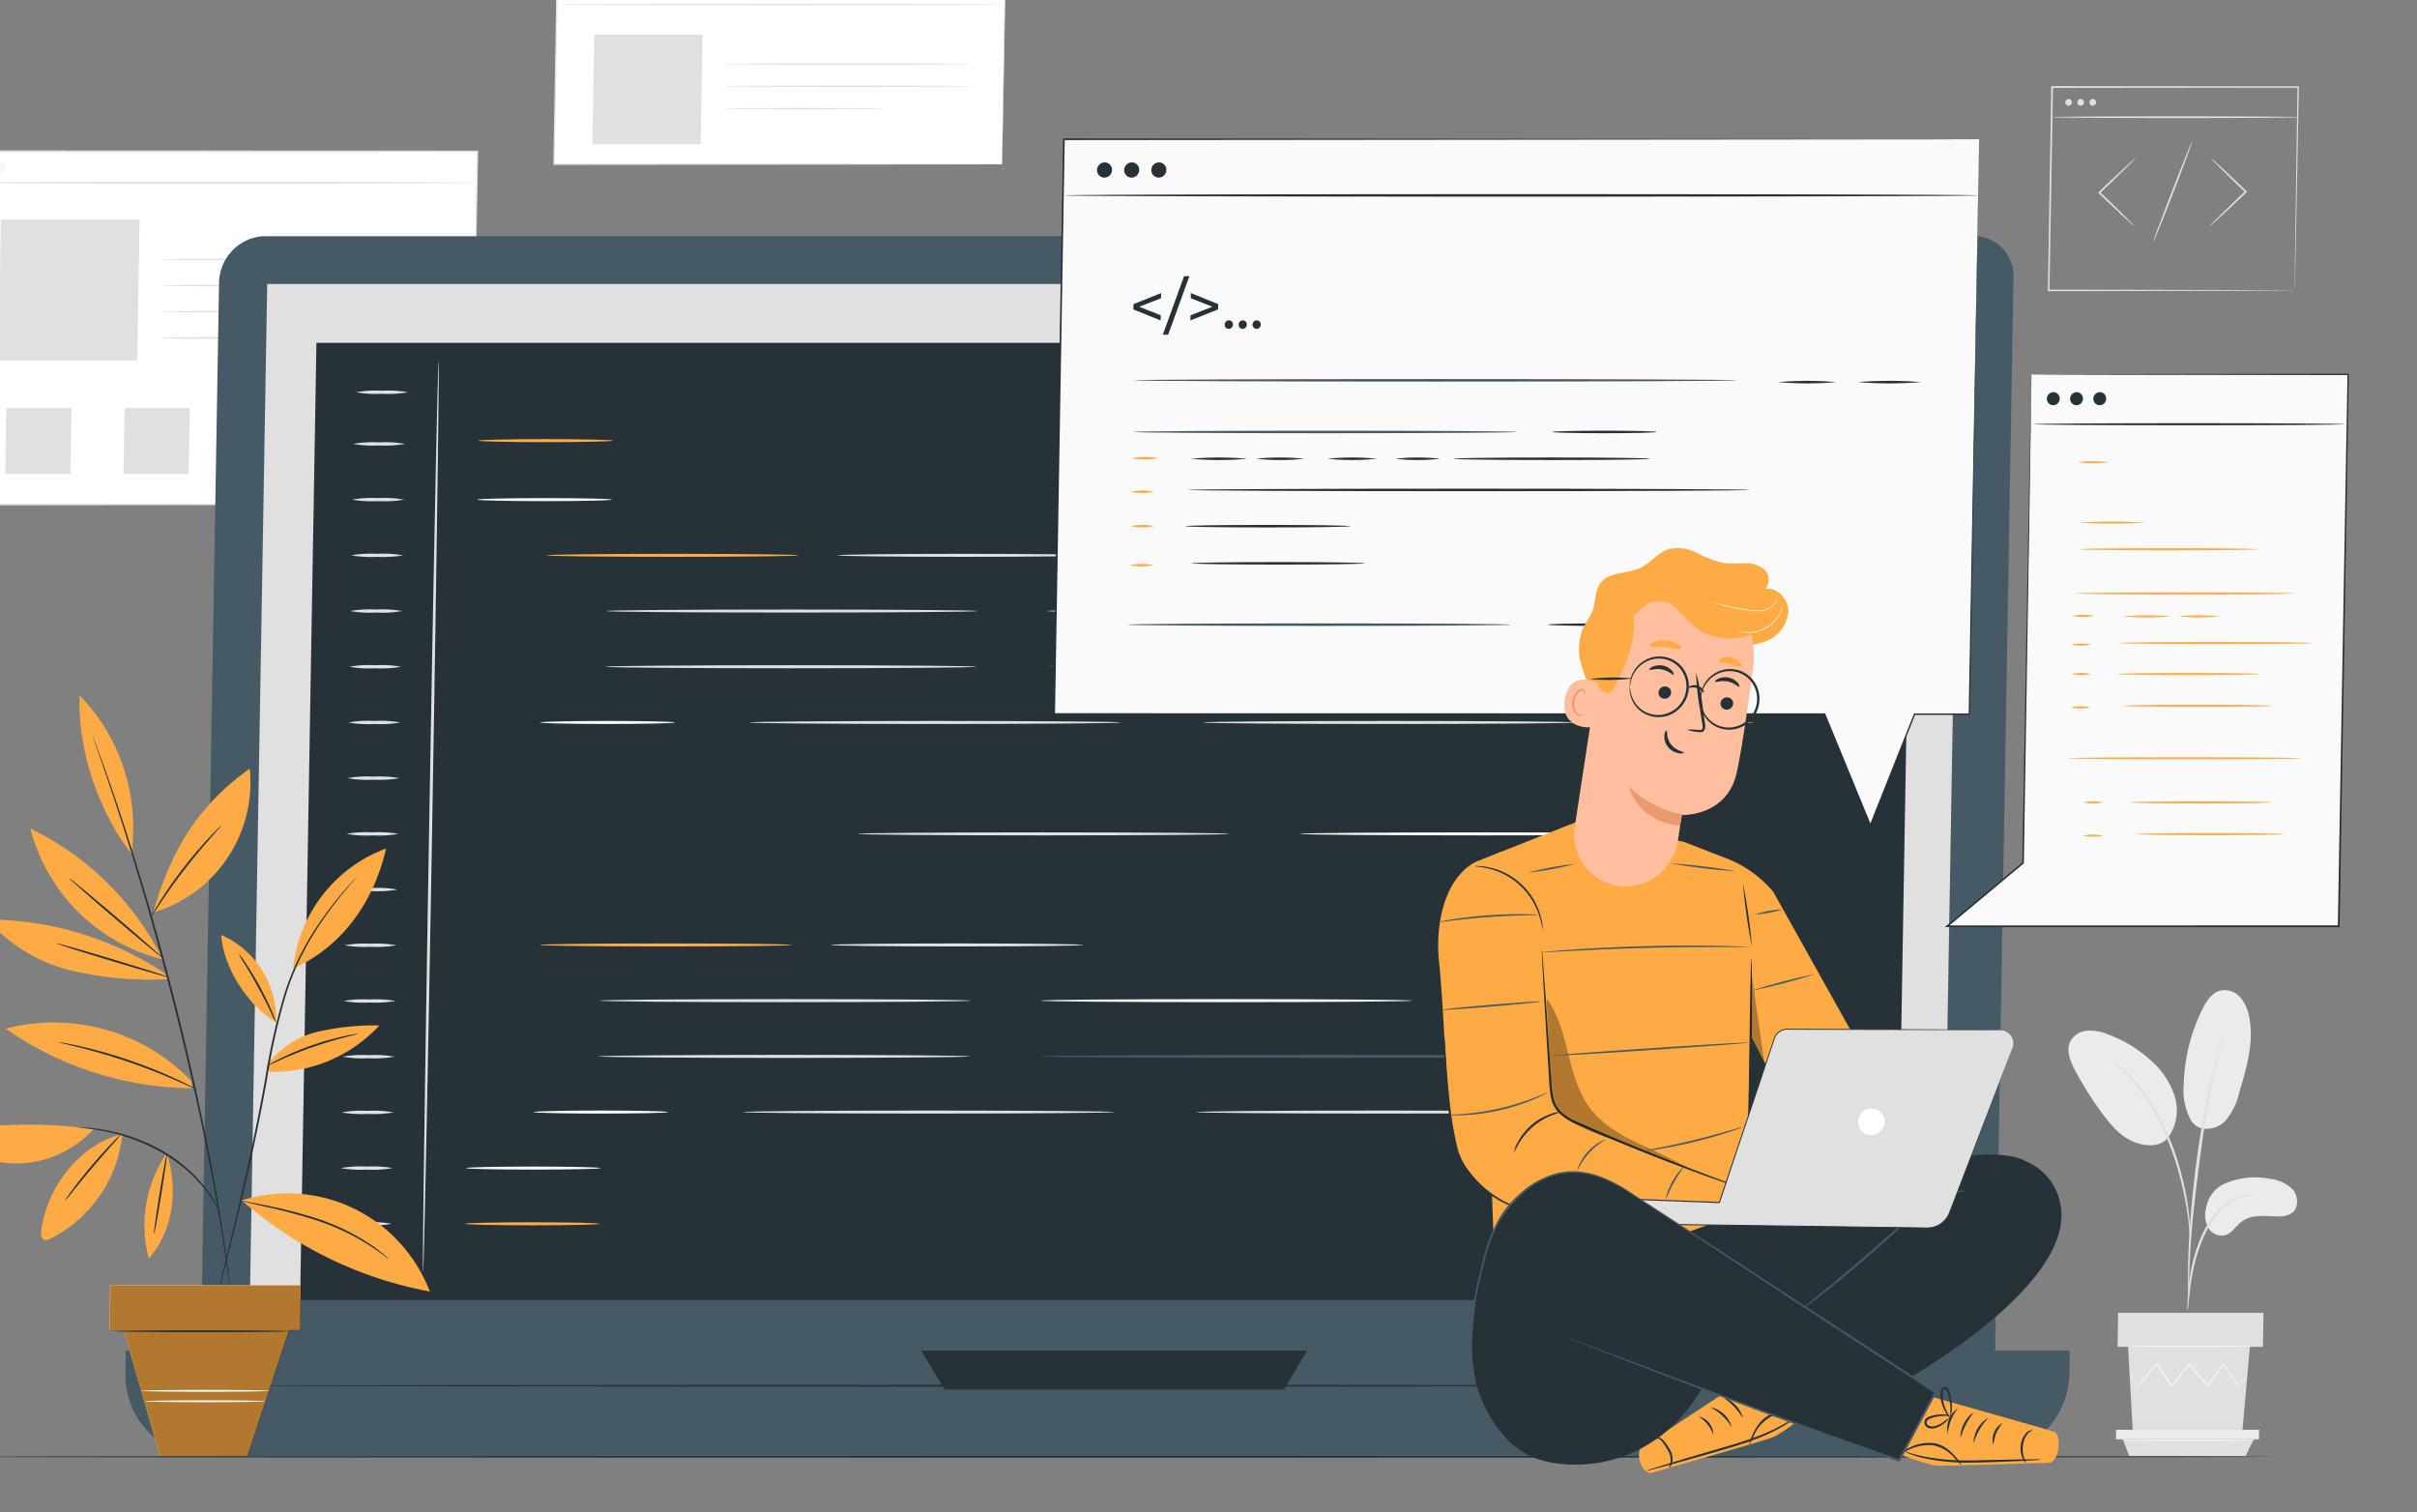 <svg xmlns="http://www.w3.org/2000/svg" width="400.645" height="250.664"><rect width="100%" height="100%" fill="#808080" stroke="none"/><path fill="#fff" d="M-7.074 25.084h86.217l-1 58.551H-8.073z"/><path d="M78.144 83.635s-.003-.366.004-1.065.022-1.738.04-3.087l.169-11.776.662-42.62.122.125-86.211.032h-.007l.157-.157c-.356 20.86-.704 40.695-1.012 58.551l-.14-.143 62.114.07 17.745.04 4.72.016 1.219.01c.274 0 .418.008.418.008s-.133.006-.402.01l-1.203.007-4.692.018-17.714.039-62.208.07h-.142l.003-.143c.304-17.856.634-37.692.986-58.55l.003-.157h.161l86.21.03h.124l-.002.126-.794 42.699-.232 11.753-.066 3.065c-.015.698-.032 1.03-.032 1.03z" fill="#e0e0e0"/><path d="M-7.16 30.31c.002-.087 19.288-.157 43.074-.157s43.075.07 43.073.156-19.284.157-43.078.157-43.07-.07-43.069-.157z" fill="#e0e0e0"/><path d="M-3.717 27.674a.7.685-64.49 11-.676-.697.7.685-64.49 01.676.697zM-1.35 27.674a.7.685-64.49 11-.675-.697.7.685-64.49 01.676.697zM.985 27.674a.7.685-64.49 11-.676-.697.7.685-64.49 01.676.697z" fill="#e0e0e0" opacity=".3"/><path fill="#e0e0e0" d="M.144 36.416h22.999l-.398 23.326H-.254zM67.014 43.012c-.002.086-8.973.157-20.036.157s-20.031-.071-20.03-.157 8.97-.156 20.036-.156 20.031.066 20.03.156zM66.94 47.343c-.002.087-8.973.156-20.036.156s-20.031-.07-20.03-.156 8.97-.157 20.036-.157 20.031.07 20.03.157zM66.866 51.677c-.002.087-8.973.157-20.036.157s-20.031-.07-20.03-.157 8.97-.156 20.036-.156 20.031.07 20.03.156zM50.405 56.013a5.456 5.336-64.49 01-.932.062l-2.538.05c-2.143.027-5.107.045-8.372.045s-6.23-.018-8.372-.045l-2.537-.05a5.444 5.324-64.49 01-.929-.062 5.565 5.443-64.49 01.931-.06l2.539-.05c2.143-.03 5.107-.046 8.373-.046s6.229.017 8.37.045l2.537.05a5.577 5.454-64.49 01.93.061zM1.051 67.606H11.86l-.187 10.962H.864zM20.652 67.606H31.46l-.187 10.962H20.465z"/><g><path fill="#e0e0e0" d="M40.253 67.606H51.06l-.187 10.962H40.066z"/></g><g><path fill="#e0e0e0" d="M59.855 67.606h10.808l-.188 10.962H59.668z"/></g><g><path fill="#fff" d="M92.352-3.367h74.268l-.522 30.597H91.829z"/><path d="M166.097 27.229s-.003-.189 0-.547.01-.897.019-1.588l.083-6.088.337-22.374.08.083-74.263.036h-.004l.12-.12c-.183 10.714-.36 21.058-.528 30.598l-.11-.115 53.245.055 15.447.032 4.134.014 1.07.007c.241 0 .367.007.367.007s-.117 0-.354.007l-1.056.007-4.111.014-15.418.031-53.324.054h-.113l.002-.114c.163-9.54.34-19.883.518-30.597l.002-.12h.122l74.263.036h.083l-.001.084-.428 22.423-.124 6.071c-.012.688-.028 1.213-.036 1.572s-.022.532-.022.532z" fill="#e0e0e0"/><path d="M92.358.759c0-.066 16.602-.12 37.075-.12s37.076.054 37.075.12-16.598.12-37.079.12S92.357.824 92.358.758z" fill="#e0e0e0"/><path d="M95.496-1.087a.549.537-64.49 11-.53-.546.549.537-64.49 01.53.546zM97.343-1.087a.549.537-64.49 11-.53-.546.549.537-64.49 01.53.546z" fill="#ebebeb" opacity=".3"/><circle cx=".549" cy=".549" r=".549" fill="#ebebeb" transform="matrix(.982 0 -.017 .996 98.095 -1.633)" opacity=".3"/><g><path fill="#e0e0e0" d="M98.508 5.732h17.939l-.31 18.194h-17.94z"/></g><g><path d="M161.243 10.607c-.001.066-9.233.119-20.618.119s-20.621-.054-20.62-.119 9.233-.12 20.624-.12 20.615.055 20.614.12zM161.18 14.314c-.001.065-9.233.119-20.619.119s-20.62-.054-20.62-.12 9.233-.119 20.625-.119 20.615.054 20.614.12zM146.427 18.016a1.143 1.118-64.49 01-.27.024l-.774.021-2.848.038-9.385.035-9.385-.035-2.848-.038-.772-.021a1.143 1.118-64.49 01-.269-.024 1.224 1.197-64.49 01.27-.024l.773-.022 2.848-.037 9.387-.035 9.383.035 2.848.037.773.022a1.225 1.198-64.49 01.269.024z" fill="#e0e0e0"/></g></g><g><path d="M366.308 37.466a2.781 2.72-64.49 01.429-.486l1.242-1.244c1.056-1.04 2.53-2.465 4.17-4.024l.036-.035-.003.21a307.53 307.53 0 01-4.058-3.946l-1.206-1.22a2.723 2.663-64.49 01-.415-.474 2.8 2.738-64.49 01.49.393l1.27 1.151c1.064.982 2.52 2.354 4.119 3.885l.109.1-.111.106-.038.036c-1.639 1.56-3.134 2.96-4.225 3.964l-1.303 1.177a2.784 2.723-64.49 01-.506.407zM353.96 26.246a2.778 2.717-64.49 01-.429.485l-1.242 1.244a356.349 356.349 0 01-4.17 4.024l-.036.035.003-.21c1.6 1.531 3.034 2.926 4.057 3.946l1.207 1.22a2.721 2.661-64.49 01.415.475 2.8 2.738-64.49 01-.491-.394l-1.266-1.15a326.863 326.863 0 01-4.118-3.885l-.11-.1.112-.106.038-.036c1.639-1.56 3.134-2.96 4.225-3.964l1.303-1.177a2.8 2.738-64.49 01.502-.407zM356.942 40.108c-.073-.028 1.307-3.785 3.082-8.38s3.274-8.308 3.347-8.28-1.307 3.785-3.083 8.381-3.274 8.307-3.346 8.279z" fill="#e0e0e0"/><path d="M380.375 48.138s-.005-.218-.002-.628.01-1.02.018-1.805l.086-6.836.356-24.439.116.12-40.785.023.144-.144-.59 33.709-.124-.13 29.452.065 8.346.034 2.215.016.573.007c.13 0 .196.007.196.007s-.059 0-.184.007l-.559.008-2.192.016-8.32.034-29.536.065h-.126l.002-.128c.17-10.016.357-21.523.56-33.709l.002-.144h.145l40.784.024h.118l-.002.119-.48 24.515-.146 6.81-.044 1.781c-.011.411-.023.603-.023.603z" fill="#e0e0e0"/><path d="M381.185 19.43c-.001.08-9.21.144-20.565.144s-20.563-.064-20.561-.144 9.208-.144 20.566-.144 20.561.064 20.56.144zM343.448 16.97a.559.547-64.49 11-.539-.559.56.548-64.49 01.54.559zM345.449 16.97a.559.547-64.49 11-.54-.559.56.548-64.49 01.54.559zM347.451 16.97a.559.547-64.49 11-.54-.559.56.548-64.49 01.54.559z" fill="#e0e0e0"/></g><g><path d="M368.446 196.366a12.72 12.44-64.49 017.765-.955 6.554 6.41-64.49 013.8 1.733c.939 1.071 1.087 2.955-.026 3.876a3.731 3.649-64.49 01-2.425.62c-2.048-.024-4.314-.39-5.972.86-.946.714-1.588 1.9-2.71 2.25a2.687 2.628-64.49 01-2.88-1.31 4.6 4.499-64.49 01-.271-3.375 5.175 5.061-64.49 012.72-3.699zM363.228 185.794c1.405 2.091 4.218 1.394 5.539.122a10.66 10.425-64.49 002.43-4.88c1.21-4.024 2.434-8.245 1.655-12.343a6.887 6.736-64.49 00-1.497-3.357 3.6 3.52-64.49 00-3.328-1.13c-1.419.378-2.32 1.781-2.978 3.116a29.547 28.897-64.49 00-3.082 12.627 10.246 10.02-64.49 001.262 5.847" fill="#ebebeb"/><path d="M359.218 188.79a7.63 7.461-64.49 001.285-6.99 13.529 13.23-64.49 00-3.98-6.006 22.371 21.878-64.49 00-7.236-4.374 7.935 7.76-64.49 00-3.278-.567 3.514 3.437-64.49 00-2.787 1.693c-.795 1.488-.088 3.293.684 4.766a56.685 55.436-64.49 004.675 7.415c1.406 1.883 3.023 3.74 5.202 4.589s4.459.75 5.648-.797" fill="#ebebeb"/><path d="M362.59 217.288a4.586 4.485-64.49 00.148-.948l.292-2.59a37.529 36.702-64.49 01.639-3.796 29.407 28.76-64.49 011.437-4.482 16.566 16.201-64.49 012.328-4.056 8.58 8.39-64.49 012.889-2.405 8.121 7.943-64.49 012.416-.76 4.607 4.506-64.49 00.933-.136 4.457 4.36-64.49 00-.947-.015 7.4 7.237-64.49 00-2.517.662 8.566 8.378-64.49 00-3.051 2.426 16.2 15.844-64.49 00-2.41 4.137 27.546 26.94-64.49 00-1.428 4.556 32.21 31.5-64.49 00-.563 3.846 52.733 52.733 0 00-.171 2.605 4.5 4.401-64.49 00.006.956z" fill="#e0e0e0"/><path d="M362.802 215.294a1.871 1.83-64.49 00.033-.44l.021-1.259c.019-1.095.046-2.673.134-4.625.165-3.905.566-8.107 1.307-14.03.701-5.572 1.626-12.052 2.556-16.269.2-.958.4-1.821.588-2.576s.332-1.41.479-1.938c.126-.498.228-.903.315-1.225a.222.217-64.49 10-.074-.021c-.104.316-.226.716-.38 1.206-.17.523-.345 1.172-.544 1.926s-.427 1.613-.645 2.57a143.575 140.413-64.49 00-2.653 15.094c-.743 5.936-1.125 11.342-1.217 15.256a82.295 82.295 0 00-.011 4.634c.023.511.04.927.054 1.258a1.885 1.844-64.49 00.037.44z" fill="#e0e0e0"/><path d="M363.006 204.87a8.441 8.256-64.49 00.014-1.314 37.908 37.908 0 00-.332-3.563 47.061 46.025-64.49 00-1.054-5.19 42.594 41.656-64.49 00-2.035-6.142 32.847 32.123-64.49 00-6.115-9.925 16.2 15.844-64.49 00-1.455-1.394c-.224-.2-.42-.389-.622-.542l-.567-.398a8.542 8.354-64.49 00-1.08-.71 39.429 38.56-64.49 013.522 3.237 34.602 33.84-64.49 015.96 9.89 48.657 47.586-64.49 012.048 6.086 52.947 51.78-64.49 011.128 5.14 51.76 51.76 0 01.456 3.526 8.486 8.3-64.49 00.132 1.3zM352.757 223.26l.786 14.312h18.127l1.274-14.312zM351.103 217.619h24.1l-.095 5.641h-24.102z" fill="#e0e0e0"/><path d="M350.771 237.024l-.026 1.564h23.702l.027-1.564z" fill="#ebebeb"/><path d="M352.94 241.345l-1.063-2.752h21.702l-1.337 2.752z" fill="#e0e0e0"/><path d="M372.528 227.938a.634.62-64.49 01-.087.131l-.277.364-1.08 1.37-.048.06-.044-.062-2.532-3.64h.15l-2.617 3.669-.082.115-.088-.108-2.967-3.655h.175l-.17.212-2.768 3.444-.092.114-.081-.119-2.49-3.668.147.008-3.204 3.636-.057.065-.041-.073-.954-1.68-.244-.445a.735.719-64.49 01-.075-.16.706.69-64.49 01.103.142l.273.43 1.006 1.648-.098-.008 3.16-3.685.08-.092.07.1 2.516 3.65-.174-.005 2.761-3.45.17-.212.088-.11.087.108 2.959 3.663-.17.006 2.642-3.649.077-.107.073.107 2.477 3.68h-.093l1.12-1.336.301-.345a.514.514 0 01.098-.113zM373.197 223.166c0 .062-4.543.114-10.146.114s-10.144-.052-10.143-.114 4.544-.115 10.147-.115 10.143.051 10.142.115zM373.849 238.742c-.001.063-4.939.115-11.027.115s-11.024-.051-11.023-.115 4.937-.114 11.027-.114 11.024.051 11.023.114z" fill="#f5f5f5"/></g><g><path d="M44.056 39.152H327.25a6.74 6.592-64.49 016.504 6.713l-3.043 178.265a14.568 14.247-64.49 01-14.552 14.509H47.344a14.568 14.247-64.49 01-14.057-14.51l3.026-177.257a7.751 7.58-64.49 017.743-7.72z" fill="#455a64"/><path d="M20.853 223.886H343.09l-.065 3.785a13.722 13.42-64.49 01-13.707 13.666H34.029a13.722 13.42-64.49 01-13.24-13.666l.064-3.785z" fill="#455a64"/><path fill="#e0e0e0" d="M44.293 47.078h280.625l-2.876 168.463H41.417z"/><path d="M152.683 223.886l3.888 6.45h56.269l3.823-6.45zM52.452 56.838h264.65l-2.71 158.703H49.745z" fill="#263238"/><path d="M70.127 210.884c-.137 0 .328-33.801 1.04-75.487s1.4-75.497 1.537-75.497-.328 33.794-1.04 75.497-1.4 75.487-1.537 75.487zM67.132 73.587a19.13 18.709-64.49 01-4.302.252 19.129 18.708-64.49 01-4.295-.252 19.189 18.766-64.49 014.303-.252 19.19 18.767-64.49 014.294.252zM67.61 65.022a19.169 18.747-64.49 01-4.302.252 19.176 18.754-64.49 01-4.295-.252 19.2 18.778-64.49 014.303-.252 19.19 18.768-64.49 014.294.252zM66.975 82.822a19.189 18.766-64.49 01-4.303.252 19.188 18.765-64.49 01-4.295-.252 19.13 18.709-64.49 014.304-.252 19.132 18.71-64.49 014.294.252zM66.817 92.056a19.168 18.746-64.49 01-4.302.252 19.167 18.745-64.49 01-4.295-.252 19.19 18.768-64.49 014.303-.25 19.192 18.77-64.49 014.294.25zM66.66 101.29a19.129 18.708-64.49 01-4.303.252 19.128 18.707-64.49 01-4.295-.252 19.19 18.768-64.49 014.303-.25 19.192 18.77-64.49 014.294.25zM66.502 110.525a19.168 18.746-64.49 01-4.303.252 19.167 18.745-64.49 01-4.295-.252 19.169 18.747-64.49 014.304-.252 19.17 18.748-64.49 014.294.252zM66.344 119.764a19.13 18.709-64.49 01-4.302.252 19.129 18.708-64.49 01-4.295-.252 19.189 18.766-64.49 014.303-.252 19.19 18.767-64.49 014.294.252zM66.187 128.994a19.188 18.765-64.49 01-4.303.252 19.187 18.764-64.49 01-4.295-.252 19.17 18.748-64.49 014.304-.252 19.17 18.749-64.49 014.294.252zM66.029 138.229a19.132 18.71-64.49 01-4.303.252 19.13 18.71-64.49 01-4.294-.252 19.188 18.765-64.49 014.303-.252 19.189 18.766-64.49 014.294.252zM65.871 147.463a19.189 18.766-64.49 01-4.302.252 19.188 18.765-64.49 01-4.295-.252 19.167 18.745-64.49 014.303-.252 19.168 18.746-64.49 014.294.252zM65.714 156.697a19.193 18.77-64.49 01-4.303.25 19.192 18.77-64.49 01-4.295-.25 19.169 18.747-64.49 014.304-.252 19.17 18.748-64.49 014.294.252zM65.556 165.932a19.192 18.77-64.49 01-4.302.252 19.19 18.767-64.49 01-4.295-.252 19.13 18.709-64.49 014.303-.252 19.13 18.71-64.49 014.294.252zM65.399 175.166a19.173 18.75-64.49 01-4.303.252 19.172 18.75-64.49 01-4.295-.252 19.166 18.744-64.49 014.304-.252 19.167 18.745-64.49 014.294.252zM65.24 184.4a19.13 18.71-64.49 01-4.302.251 19.13 18.709-64.49 01-4.295-.252 19.19 18.767-64.49 014.304-.252 19.192 18.77-64.49 014.294.252zM65.083 193.634a19.192 18.77-64.49 01-4.302.252 19.19 18.767-64.49 01-4.295-.252 19.169 18.747-64.49 014.303-.252 19.17 18.748-64.49 014.294.252zM64.926 202.868a19.129 18.708-64.49 01-4.303.252 19.128 18.707-64.49 01-4.295-.252 19.192 18.77-64.49 014.304-.25 19.193 18.77-64.49 014.294.25z" fill="#e0e0e0"/><path d="M101.604 73.044c-.003.138-5 .252-11.16.252s-11.156-.114-11.153-.252 4.999-.252 11.162-.252 11.153.117 11.15.252zM99.388 202.868c-.002.14-5 .252-11.16.252s-11.155-.112-11.153-.252 4.999-.25 11.162-.25 11.153.114 11.151.25zM132.354 92.056c-.003.14-9.351.252-20.878.252s-20.873-.113-20.871-.252 9.349-.25 20.88-.25 20.871.112 20.869.25z" fill="#feab45"/><path d="M180.627 92.056c-.002.14-9.351.252-20.878.252s-20.873-.113-20.87-.252 9.348-.25 20.879-.25 20.871.112 20.869.25zM162.02 101.29c-.002.14-13.778.252-30.765.252s-30.762-.112-30.76-.252 13.776-.25 30.769-.25 30.759.112 30.756.25zM161.863 110.525c-.003.14-13.779.252-30.766.252s-30.762-.113-30.76-.252 13.776-.252 30.769-.252 30.76.114 30.757.252zM203.74 138.229c-.002.14-13.777.252-30.765.252s-30.762-.113-30.76-.252 13.775-.252 30.769-.252 30.76.112 30.757.252zM185.78 119.764c-.002.14-13.778.252-30.765.252s-30.762-.113-30.76-.252 13.776-.252 30.769-.252 30.76.109 30.757.252zM260.97 119.764c-.003.14-13.78.252-30.766.252s-30.762-.113-30.76-.252 13.775-.252 30.769-.252 30.76.109 30.757.252z" fill="#e0e0e0"/><path d="M235.134 101.29c-.002.14-13.779.252-30.765.252s-30.762-.112-30.76-.252 13.776-.25 30.768-.25 30.76.112 30.757.25zM277.004 138.229c-.003.14-13.779.252-30.766.252s-30.762-.113-30.76-.252 13.776-.252 30.769-.252 30.76.112 30.757.252z" fill="#fafafa"/><path d="M268.99 110.525c-.003.14-21.394.252-47.773.252s-47.769-.113-47.767-.252 21.389-.252 47.776-.252 47.766.114 47.763.252z" fill="#455a64"/><path d="M101.437 82.822c-.002.14-5 .252-11.16.252s-11.155-.112-11.153-.252 4.999-.252 11.162-.252 11.153.113 11.151.252zM99.546 193.634c-.003.139-5 .252-11.16.252s-11.156-.112-11.153-.252 4.998-.252 11.161-.252 11.154.114 11.152.252zM111.86 119.764c-.002.14-5 .252-11.16.252s-11.155-.113-11.152-.252 4.999-.252 11.16-.252 11.155.109 11.153.252z" fill="#fafafa"/><path d="M290.693 119.764c-.003.14-5 .252-11.161.252s-11.156-.113-11.153-.252 4.999-.252 11.162-.252 11.154.109 11.152.252z" fill="#ff725e"/><path d="M131.251 156.643c-.002.14-9.35.252-20.877.252s-20.874-.113-20.871-.252 9.349-.252 20.88-.252 20.87.112 20.868.252z" fill="#feab45"/><path d="M179.525 156.643c-.003.14-9.351.252-20.878.252s-20.874-.113-20.871-.252 9.349-.252 20.88-.252 20.87.112 20.869.252zM160.918 165.877c-.002.138-13.779.252-30.765.252s-30.763-.114-30.76-.252 13.776-.252 30.768-.252 30.76.113 30.757.252zM160.76 175.116c-.002.138-13.778.252-30.765.252s-30.762-.114-30.76-.252 13.776-.252 30.769-.252 30.759.108 30.756.252zM184.679 184.346c-.003.138-13.78.252-30.766.252s-30.762-.113-30.76-.252 13.776-.252 30.769-.252 30.759.113 30.757.252zM259.867 184.346c-.002.138-13.778.252-30.765.252s-30.762-.113-30.76-.252 13.775-.252 30.768-.252 30.76.113 30.757.252z" fill="#e0e0e0"/><path d="M234.032 165.877c-.002.138-13.779.252-30.766.252s-30.762-.114-30.76-.252 13.777-.252 30.77-.252 30.758.113 30.756.252z" fill="#fafafa"/><path d="M267.887 175.116c-.003.138-21.393.252-47.772.252s-47.77-.114-47.767-.252 21.388-.252 47.776-.252 47.765.108 47.763.252z" fill="#455a64"/><path d="M110.758 184.346c-.002.138-5 .252-11.16.252s-11.155-.113-11.153-.252 5-.252 11.161-.252 11.155.113 11.152.252z" fill="#fafafa"/><path d="M289.59 184.346c-.002.138-5 .252-11.16.252s-11.156-.113-11.153-.252 4.998-.252 11.161-.252 11.155.113 11.153.252z" fill="#ff725e"/><g><path d="M294.762 229.714c-.001.083-56.976.15-127.241.15-70.289 0-127.25-.067-127.248-.15s56.963-.149 127.253-.149c70.265 0 127.238.067 127.236.15z" fill="#263238"/></g></g><g><path d="M31.61 179.098a32.914 32.189-64.49 00-30.679-8.58 57.173 55.914-64.49 0031.02 9.883M21.796 141.548a31.853 31.151-64.49 00-8.598-26.274c-.38 9.13 3.245 19.406 8.598 26.274M26.936 158.952A49.396 48.309-64.49 005.03 137.359a31.173 30.487-64.49 0021.99 21.691M28.006 162.31a58.59 57.3-64.49 01-16.32-1.465 27.546 26.94-64.49 01-13.773-8.423 55.62 54.395-64.49 0130.02 9.344" fill="#feab45"/><path d="M25.41 151.249c2.966-10.587 7.686-17.91 15.99-23.842a22.107 21.62-64.49 01-15.99 23.842M45.808 169.505a15.738 15.391-64.49 00-9.138-14.513c.362 5.467 4.489 11.79 9.138 14.513M48.581 160.58a23.445 22.929-64.49 0115.42-19.92c-2.045 8.846-7.214 16.21-15.42 19.92M44.36 176.418a14.786 14.46-64.49 018.452-5.42 43.982 43.014-64.49 0110.074-1.015 23.942 23.415-64.49 01-18.29 7.67M40.054 198.984a26.233 25.656-64.49 0131.199 15.113 68.528 67.02-64.49 01-31.199-15.113M27.647 191.143c1.8 5.691 1.32 12.57-2.984 17.475a20.965 20.503-64.49 012.984-17.475M20.29 187.98a21.501 21.028-64.49 01-11.956 17.372 1.335 1.306-64.49 01-1.034.172c-.51-.213-.545-.925-.473-1.484.952-7.291 6.397-14.343 13.462-16.06M15.46 187.24a17.629 17.24-64.49 01-25.29.13c8.053-.896 17.337-1.487 25.29-.13" fill="#feab45"/><path d="M15.369 122.065a1.451 1.42-64.49 00.07.239l.233.689.925 2.64c.413 1.142.887 2.55 1.438 4.183l.886 2.617q.453 1.395.954 2.95c1.354 4.128 2.85 9.083 4.465 14.6a590.239 590.239 0 014.86 18.066 559.445 559.445 0 014.205 18.25c1.157 5.642 2.147 10.735 2.853 15.04l.518 3.065.413 2.743c.265 1.712.485 3.187.633 4.397s.286 2.132.373 2.79l.105.722a1.538 1.504-64.49 00.046.245 1.48 1.446-64.49 00-.016-.249l-.075-.727-.316-2.789c-.129-1.214-.336-2.689-.582-4.408l-.39-2.749-.496-3.071c-.677-4.311-1.647-9.412-2.787-15.06a513.235 513.235 0 00-4.18-18.269 544.67 544.67 0 00-4.886-18.07c-1.64-5.528-3.157-10.475-4.538-14.591l-.975-2.944-.91-2.61a150.638 150.638 0 00-1.487-4.17l-.979-2.619-.261-.678a1.44 1.407-64.49 00-.1-.232z" fill="#263238"/><path d="M59.123 145.385a.891.871-64.49 00-.14.133l-.392.41c-.342.362-.837.905-1.456 1.621a57.288 56.026-64.49 00-4.842 6.4 43.146 42.196-64.49 00-5.132 10.739A105.627 103.301-64.49 0043.95 178.9c-1.808 10.166-3.968 19.27-5.533 25.857l-1.874 7.796-.5 2.123c-.051.23-.09.412-.123.554a.87.85-64.49 00-.03.19.905.885-64.49 00.062-.182l.151-.547c.133-.498.316-1.21.556-2.109l1.969-7.775c1.619-6.573 3.815-15.679 5.624-25.855a107.99 105.611-64.49 013.177-14.178 43.644 42.683-64.49 015.045-10.705 61.803 60.442-64.49 014.751-6.44 79.107 79.107 0 011.413-1.658l.369-.43a.893.873-64.49 00.116-.156z" fill="#263238"/><path d="M13.064 186.894a1.067 1.044-64.49 00.289.054l.83.093.6.06.709.108c.508.077 1.09.153 1.72.299l.995.2 1.063.274c.742.17 1.505.446 2.32.697a34.902 34.133-64.49 015.051 2.275 29.301 28.656-64.49 014.509 3.215 23.331 22.817-64.49 011.722 1.705 18.52 18.113-64.49 011.358 1.622 16.912 16.54-64.49 011.001 1.434 10.632 10.397-64.49 01.683 1.134l.414.73a1.138 1.113-64.49 00.164.246 1.068 1.045-64.49 00-.108-.275l-.365-.761a9.41 9.202-64.49 00-.642-1.17 15.748 15.401-64.49 00-.972-1.473 17.75 17.36-64.49 00-1.347-1.663 22.512 22.016-64.49 00-1.72-1.745 28.282 27.66-64.49 00-4.546-3.27 33.332 32.598-64.49 00-5.11-2.275c-.824-.246-1.598-.515-2.345-.675l-1.075-.259-1.006-.183c-.638-.13-1.225-.19-1.739-.252l-.715-.084-.605-.033-.838-.035a1.071 1.047-64.49 00-.295.007zM11.476 145.58a4.08 3.99-64.49 00.57.566l1.63 1.455c1.384 1.22 3.312 2.889 5.453 4.713s4.092 3.468 5.513 4.644l1.693 1.38a4.114 4.024-64.49 00.647.471 4.116 4.026-64.49 00-.57-.568l-1.629-1.454c-1.384-1.219-3.31-2.888-5.452-4.712s-4.089-3.465-5.51-4.64l-1.693-1.38a4.182 4.09-64.49 00-.652-.475zM9.32 156.365c-.027.083 4.172 1.42 9.375 2.988s9.443 2.77 9.47 2.69-4.173-1.42-9.377-2.989-9.444-2.772-9.469-2.689zM24.978 152.07a3.55 3.471-64.49 00.446-.614l1.142-1.72c.969-1.448 2.342-3.423 3.962-5.526s3.18-3.934 4.328-5.242l1.362-1.548a3.535 3.457-64.49 00.478-.59 3.545 3.467-64.49 00-.563.507c-.348.34-.84.846-1.435 1.483-1.19 1.274-2.78 3.088-4.41 5.2s-2.977 4.116-3.901 5.598a44.512 44.512 0 00-1.063 1.776 3.558 3.48-64.49 00-.346.676zM39.532 158.056a14.238 13.924-64.49 00.962 1.652c.614 1.005 1.445 2.403 2.304 3.984s1.581 3.04 2.09 4.103a14.228 13.914-64.49 00.865 1.707 10.3 10.074-64.49 00-.666-1.802c-.463-1.095-1.158-2.575-2.021-4.163s-1.729-2.972-2.388-3.95a10.3 10.074-64.49 00-1.146-1.53zM44.23 176.713c.02.042.833-.357 2.16-.958s3.182-1.388 5.274-2.127 4.025-1.287 5.43-1.65 2.283-.56 2.275-.607a2.532 2.476-64.49 00-.63.066c-.401.061-.985.172-1.692.327a48.002 46.945-64.49 00-10.747 3.792c-.656.328-1.18.607-1.534.813a2.486 2.431-64.49 00-.536.344zM39.9 199.017a.919.899-64.49 00.259.09l.757.199 2.795.657a94.064 91.992-64.49 019.127 2.454 41.413 40.501-64.49 018.484 4.077 31.425 31.425 0 012.328 1.664 8.363 8.18-64.49 00.839.636c.007-.008-.057-.077-.185-.199s-.317-.31-.58-.529a25.171 24.617-64.49 00-2.283-1.754 38.238 37.396-64.49 00-8.502-4.183 78.227 76.504-64.49 00-9.182-2.374l-2.819-.56a7.21 7.05-64.49 00-1.038-.178z" fill="#263238"/><path d="M25.53 204.515c.084.012.64-2.988 1.237-6.706s1.018-6.74.934-6.752-.64 2.988-1.237 6.706-1.022 6.739-.934 6.752zM10.76 199.04a15.757 15.41-64.49 001.367-1.614c.82-1.014 1.957-2.411 3.241-3.931s2.474-2.872 3.338-3.849a15.847 15.498-64.49 001.364-1.615 2.025 1.98-64.49 00-.433.37c-.264.25-.637.626-1.089 1.095-.906.94-2.122 2.274-3.411 3.797s-2.401 2.947-3.18 3.997c-.39.526-.697.955-.905 1.259a2.023 1.979-64.49 00-.292.49z" fill="#263238"/><path d="M49.856 213.022l-.127 7.45h-1.836l-6.885 20.899H26.53l-5.97-20.692-2.445-.207.127-7.45z" fill="#feab45"/><path d="M49.935 213.112l-.127 7.45h-1.836l-6.885 20.898H26.61l-5.97-20.692-2.445-.207.127-7.449z" opacity=".3"/><path d="M19.336 220.679c-.002.085 6.39.156 14.274.156s14.279-.07 14.28-.156-6.388-.156-14.274-.156-14.279.07-14.28.156zM9.741 172.763a5.824 5.696-64.49 00.924.254l2.53.622c2.132.537 5.06 1.355 8.232 2.44s5.981 2.243 7.993 3.126l2.377 1.063a5.893 5.764-64.49 00.884.367 5.745 5.619-64.49 00-.83-.476 53.535 53.535 0 00-2.337-1.154 85.034 83.161-64.49 00-16.263-5.578 53.898 53.898 0 00-2.558-.525 5.98 5.848-64.49 00-.952-.139z" fill="#263238"/><g><path d="M23.945 232.284c-.002.086 4.482.156 10.013.156s10.018-.07 10.02-.156-4.482-.155-10.014-.155-10.018.07-10.02.155z" fill="#fafafa"/></g><g><path d="M23.41 230.556c-.001.086 4.75.156 10.612.156s10.617-.07 10.618-.156-4.749-.155-10.613-.155-10.615.07-10.617.155z" fill="#fafafa"/></g></g><g><path d="M377.225 241.49c-.001.082-86.3.149-192.73.149-106.467 0-192.747-.067-192.745-.15s86.282-.15 192.75-.15c106.425 0 192.726.067 192.725.15z" fill="#263238"/></g><g><path d="M328.066 23.092h-151.71l-1.627 95.293h127.715l7.593 18.45 7.327-18.45h9.079z" fill="#fafafa"/><path d="M328.066 23.092c-.016.925-.583 36.725-1.513 95.296l-.002.114h-9.192l.11-.077c-2.292 5.783-4.765 12.017-7.317 18.453l-.114.29-.117-.285-7.598-18.448.12.081-115.497.016H174.58l.002-.15c.58-33.963 1.139-66.193 1.64-95.295l.002-.136h.134l151.708.136-151.712.137.136-.137c-.496 29.102-1.038 61.334-1.613 95.296l-.145-.15h12.219l115.499.021h.086l.033.08 7.585 18.454-.232.005 7.333-18.448.03-.077h9.159l-.115.115 1.737-95.29z" fill="#263238"/><path d="M327.829 32.39c-.002.116-33.899.211-75.702.211s-75.703-.095-75.701-.21 33.891-.21 75.708-.21 75.697.094 75.695.21zM184.333 28.182a1.266 1.238-64.49 11-1.222-1.261 1.266 1.238-64.49 011.222 1.26zM188.833 28.182a1.266 1.238-64.49 11-1.222-1.261 1.266 1.238-64.49 011.222 1.26zM193.332 28.182a1.266 1.238-64.49 11-1.221-1.261 1.266 1.238-64.49 011.221 1.26z" fill="#263238"/><g fill="#263238"><path d="M192.453 49.44l-3.626 1.414 3.579 1.41-.015.855-4.516-1.822.016-.884 4.577-1.823zM196.268 45.784h.884l-3.514 9.697h-.884zM201.921 50.408l-.015.884-4.58 1.822.015-.855 3.637-1.41-3.589-1.41.015-.854zM203.012 53.804a.691.676-64.49 01.7-.697.68.665-64.49 01.658.697.69.675-64.49 01-.682.711.7.685-64.49 01-.676-.711zM205.318 53.804a.69.675-64.49 01.7-.697.68.665-64.49 01.658.697.69.675-64.49 01-.683.711.7.685-64.49 01-.675-.711zM207.623 53.804a.691.676-64.49 01.7-.697.681.666-64.49 01.658.697.69.675-64.49 01-.683.711.7.685-64.49 01-.675-.711z"/></g><path d="M288.023 63.045c-.002.115-22.43.21-50.086.21s-50.09-.095-50.087-.21 22.425-.21 50.094-.21 50.08.094 50.079.21z" fill="#455a64"/><path d="M304.374 63.345a56.862 55.61-64.49 01-9.624 0 57.183 55.923-64.49 019.624 0zM318.444 63.345a67.828 66.335-64.49 01-10.515 0 68.21 66.708-64.49 0110.515 0z" fill="#263238"/><path d="M251.487 71.606c-.001.116-14.258.21-31.838.21s-31.835-.094-31.833-.21 14.255-.21 31.84-.21 31.833.094 31.831.21zM250.488 103.55c-.002.115-14.259.21-31.838.21s-31.836-.095-31.834-.21 14.255-.211 31.84-.211 31.834.095 31.832.21z" fill="#455a64"/><path d="M274.62 71.606c-.003.116-3.883.21-8.666.21s-8.66-.094-8.659-.21 3.88-.21 8.666-.21 8.66.094 8.658.21zM273.894 103.55c-.002.115-3.883.21-8.666.21s-8.662-.095-8.66-.21 3.882-.211 8.667-.211 8.66.095 8.659.21z" fill="#263238"/><path d="M191.92 75.962a11.435 11.183-64.49 01-4.295 0 11.434 11.182-64.49 014.295 0z" fill="#feab45"/><path d="M206.726 76.048a53.579 52.399-64.49 01-9.33 0 53.575 52.395-64.49 019.33 0zM216.202 76.048a39.387 38.52-64.49 01-7.995 0 39.384 38.517-64.49 017.995 0zM228.196 76.048a40.858 39.958-64.49 01-8.144 0 40.855 39.955-64.49 018.144 0zM238.71 76.048a33.784 33.04-64.49 01-7.404 0 33.782 33.038-64.49 017.404 0zM273.508 76.048c-.002.115-7.297.21-16.291.21s-16.288-.095-16.286-.21 7.295-.21 16.293-.21 16.286.098 16.284.21z" fill="#263238"/><path d="M191.233 81.519a8.525 8.338-64.49 01-3.702 0 8.524 8.337-64.49 013.702 0zM191.284 87.226a9.212 9.01-64.49 01-3.85 0 9.212 9.01-64.49 013.85 0zM191.173 93.683a9.212 9.01-64.49 01-3.85 0 9.212 9.01-64.49 013.85 0z" fill="#feab45"/><path d="M226.271 93.383c-.002.116-6.435.21-14.366.21s-14.362-.094-14.36-.21 6.433-.21 14.367-.21 14.361.094 14.36.21z" fill="#263238"/><g><path d="M223.856 87.226c-.002.116-6.136.21-13.7.21s-13.695-.094-13.693-.21 6.134-.21 13.701-.21 13.694.094 13.692.21z" fill="#263238"/></g><g><path d="M290.153 81.216c-.002.115-20.889.21-46.649.21s-46.643-.095-46.641-.21 20.884-.21 46.648-.21 46.644.096 46.642.21z" fill="#263238"/></g><g><path d="M336.723 62.067l-1.382 80.983-12.594 10.506h64.926l1.561-91.49z" fill="#fafafa"/><path d="M336.723 62.063s.307-.007.918-.012l2.716-.013 10.455-.028 38.424-.06h.111l-.002.113-1.525 91.49-.002.149h-9.253l-55.82-.01h-.378l.298-.246 12.599-10.5-.048.1c.44-24.212.81-44.47 1.067-58.683l.316-16.48.09-4.34.027-1.11c.004-.249.014-.37.014-.37s.003.132.001.385-.01.633-.012 1.125c-.017.996-.033 2.459-.059 4.366l-.247 16.51-.935 58.599v.061l-.048.04-12.597 10.51-.084-.245 55.821-.011h9.105l-.15.15 1.598-91.49.11.112-38.354-.06-10.479-.028-2.735-.013a53.16 53.16 0 01-.942-.011z" fill="#263238"/><g fill="#263238"><path d="M341.423 66.093a1.083 1.06-64.49 11-1.045-1.08 1.083 1.06-64.49 011.045 1.08zM345.273 66.093a1.084 1.06-64.49 11-1.046-1.08 1.084 1.06-64.49 011.046 1.08zM349.124 66.093a1.083 1.06-64.49 11-1.045-1.08 1.083 1.06-64.49 011.045 1.08z"/></g><path d="M374.305 91.045c-.001.1-6.66.174-14.87.174s-14.868-.078-14.867-.174 6.66-.173 14.873-.173 14.866.078 14.864.173zM380.382 98.37c-.002.1-8.105.173-18.097.173s-18.093-.077-18.091-.173 8.102-.173 18.097-.173 18.092.073 18.09.173zM381.387 125.7c-.001.099-8.644.172-19.295.172s-19.292-.077-19.29-.173 8.638-.172 19.296-.172 19.29.082 19.29.172zM347.17 102.098a10.206 9.982-64.49 01-3.674 0 10.174 9.95-64.49 013.675 0zM359.84 102.175a47.688 46.638-64.49 01-7.983 0 47.692 46.642-64.49 017.983 0zM367.948 102.175a35.057 34.285-64.49 01-6.842 0 35.06 34.288-64.49 016.842 0zM346.583 106.852a7.582 7.415-64.49 01-3.167 0 7.606 7.439-64.49 013.167 0zM346.626 111.735a8.193 8.013-64.49 01-3.295 0 8.22 8.04-64.49 013.295 0zM346.532 117.26a8.22 8.04-64.49 01-3.295 0 8.193 8.013-64.49 013.295 0zM376.566 117.005c-.002.1-5.502.173-12.294.173s-12.29-.077-12.289-.173 5.502-.173 12.295-.173 12.29.077 12.288.173zM374.504 111.735c-.002.1-5.25.174-11.723.174s-11.72-.078-11.718-.174 5.25-.172 11.724-.172 11.719.077 11.717.172zM348.662 133.002a8.193 8.013-64.49 01-3.294 0 8.193 8.013-64.49 013.294 0zM348.568 138.527a8.193 8.013-64.49 01-3.295 0 8.22 8.038-64.49 013.295 0zM378.602 138.27c-.002.1-5.502.173-12.294.173s-12.29-.077-12.289-.172 5.503-.174 12.295-.174 12.29.078 12.288.174zM376.538 133.002c-.002.1-5.25.173-11.723.173s-11.72-.078-11.718-.173 5.25-.173 11.724-.173 11.719.077 11.717.173zM383.305 106.595c-.002.1-7.146.173-15.953.173s-15.95-.077-15.95-.173 7.144-.172 15.955-.172 15.95.077 15.948.172z" fill="#feab45"/><path d="M388.6 70.32c-.002.1-11.534.174-25.754.174s-25.752-.077-25.75-.173 11.531-.173 25.756-.173 25.75.078 25.748.173z" fill="#263238"/><path d="M355.509 86.627a88.475 86.527-64.49 01-10.878 0 88.475 86.527-64.49 0110.878 0zM349.522 76.635a19.752 19.317-64.49 01-5.13 0 19.818 19.382-64.49 015.13 0z" fill="#feab45"/></g></g><g><path d="M302.061 194.565l11.597-11.434-19.731-35.317a19.99 19.55-64.49 00-7.706-5.507l-7.122-2.76-17.745-3.312-12.726 5.048a7.7 7.53-64.49 00-4.873 8.036l2.825 28.228 1.32 36.752 46.068-8.077-4.39-13.596.519-21.195z" fill="#feab45"/><path d="M290.018 191.725c.107 0 .261-7.343.342-16.398s.06-16.397-.047-16.397-.26 7.342-.342 16.4-.06 16.396.047 16.395z" fill="#263238"/><path d="M288.245 197.113l-27.559-11.331a6.458 6.316-64.49 01-3.86-5.478l-1.57-26.992s.435-11.478-6.623-12.035l-4.049 1.606c-5.244 2.799-6.66 10.473-6.057 16.398.861 8.42 1.077 20.334 2.082 27.64a15.707 15.36-64.49 009.845 12.775l34.052 7.505z" fill="#feab45"/><path d="M255.583 157.438a3.931 3.845-64.49 01.076.617l.149 1.778.477 6.545.658 9.709.184 2.807a21.245 20.777-64.49 00.306 2.888 4.812 4.706-64.49 001.331 2.529 9.534 9.324-64.49 002.534 1.615c7.594 3.359 14.6 6.132 19.686 8.077l6.04 2.27 1.641.618a3.9 3.814-64.49 01.565.24 3.964 3.877-64.49 01-.586-.168l-1.667-.552a255.611 255.611 0 01-6.084-2.16 340.568 340.568 0 01-19.752-7.983 9.868 9.651-64.49 01-2.632-1.687 5.185 5.071-64.49 01-1.433-2.717 21.24 20.772-64.49 01-.304-2.94l-.172-2.808c-.216-3.65-.413-6.94-.578-9.718l-.357-6.555-.078-1.784a3.874 3.789-64.49 01-.004-.621zM239.432 172.106a1.385 1.355-64.49 01.048.362l.074 1.042c.066.962.158 2.256.264 3.83.124 1.614.285 3.537.526 5.661a54.308 53.112-64.49 001.136 6.837 10.25 10.025-64.49 001.3 3.259 18.8 18.387-64.49 002.028 2.583 18.064 17.666-64.49 004.383 3.38 17 16.626-64.49 004.847 1.618 1.325 1.296-64.49 01-.36-.009 7.7 7.53-64.49 01-1.025-.134 13.825 13.52-64.49 01-3.585-1.238 17.724 17.334-64.49 01-4.507-3.374 18.69 18.28-64.49 01-2.087-2.62 10.524 10.292-64.49 01-1.353-3.366 51.116 49.99-64.49 01-1.117-6.891 119.884 119.884 0 01-.594-9.527l-.003-1.046a1.317 1.288-64.49 01.025-.367z" fill="#263238"/><path d="M250.977 190.989a4.153 4.062-64.49 01.53-1.5 9.725 9.511-64.49 015.714-4.88 4.145 4.054-64.49 011.545-.272c.01.062-.575.18-1.463.523a10.99 10.748-64.49 00-5.566 4.75c-.486.835-.7 1.4-.76 1.379z" fill="#263238"/><path d="M280.323 193.895c-2.938-1.7-5.819-3.006-8.897-4.437s-6.086-3.266-8.07-6.042c-3.74-5.235-3.175-12.791-7.008-17.957l.59 10.422c.18 3.187-.354 6.333 1.63 8.497 1.673 1.822 4.97 3.22 7.309 4.006 4.7 1.582 9.748 3.93 14.446 5.511M290.285 160.918l2.145 15.018-2.2-4.253z" opacity=".3"/><path d="M254.844 151.652a2.74 2.68-64.49 01-.643.05l-1.752.046c-1.474.036-3.519.113-5.77.275s-4.283.385-5.753.561l-1.742.208a2.775 2.714-64.49 01-.644.044 2.787 2.726-64.49 01.63-.158c.406-.084 1-.188 1.732-.299 1.468-.231 3.505-.485 5.763-.65s4.307-.205 5.787-.189c.74.007 1.34.025 1.752.05a2.753 2.693-64.49 01.64.062zM255.388 166.024c.004.083-3.641.455-8.138.832s-8.153.615-8.16.534 3.641-.455 8.138-.832 8.154-.615 8.16-.534zM256.467 181.135a2.923 2.859-64.49 01-.58.333c-.382.2-.946.464-1.655.764a34.68 33.916-64.49 01-11.623 2.63c-.763.031-1.376.035-1.805.018a2.921 2.857-64.49 01-.66-.054 2.937 2.872-64.49 01.66-.063 52.866 52.866 0 001.796-.113 41.292 40.383-64.49 0011.56-2.614 56.076 56.076 0 001.68-.674 2.9 2.836-64.49 01.627-.227zM266.203 188.883a11.29 11.042-64.49 00-4.757 5.245 2.776 2.715-64.49 01.323-1.028 8.242 8.06-64.49 013.45-3.803 2.785 2.724-64.49 01.984-.414zM276.07 198.832a11.06 10.817-64.49 013.059-5.49c.067.057-.824 1.154-1.662 2.67s-1.313 2.847-1.397 2.82zM261.202 143.199a55.675 54.449-64.49 01-7.927 1.448 55.914 54.682-64.49 017.927-1.448zM287.748 144.425a103.405 101.128-64.49 01-10.827-1.306 102.977 100.71-64.49 0110.827 1.306zM289.804 156.959a1.59 1.554-64.49 01-.348.023l-.997.008h-3.661c-3.091 0-7.366.023-12.081.145s-8.988.32-12.078.483l-3.66.2-.995.043a1.584 1.55-64.49 01-.349 0 1.55 1.516-64.49 01.345-.055l.992-.1c.863-.081 2.113-.18 3.657-.29 3.09-.217 7.362-.447 12.089-.57s8.995-.115 12.086-.059c1.545.028 2.796.063 3.66.1l.994.048a1.575 1.54-64.49 01.346.024zM289.858 172.83c.004.084-7.286.636-16.28 1.237s-16.293 1.02-16.297.937 7.285-.635 16.282-1.236 16.291-1.022 16.295-.937zM288.845 186.81a2.957 2.892-64.49 01-.617.266c-.403.153-.988.358-1.723.597-1.461.482-3.502 1.087-5.781 1.64s-4.367.952-5.882 1.196c-.758.12-1.373.207-1.799.255a2.936 2.871-64.49 01-.665.046 3 2.934-64.49 01.65-.16l1.781-.35c1.504-.293 3.577-.721 5.85-1.273s4.315-1.124 5.789-1.553l1.747-.508a2.953 2.888-64.49 01.65-.156zM300.925 161.465a104.723 102.417-64.49 01-10.694 2.788 104.428 102.128-64.49 0110.694-2.788zM295.553 150.737a20.028 19.587-64.49 01-4.753.864 20.118 19.675-64.49 014.753-.864z" fill="#455a64"/><path d="M255.726 154.067c-.058.01-.128-.954-.621-2.397a12.132 11.864-64.49 00-8.282-7.67c-1.467-.368-2.419-.353-2.414-.412a2.557 2.5-64.49 01.665-.025 10.4 10.171-64.49 011.8.232 11.74 11.481-64.49 018.428 7.803 10.364 10.136-64.49 01.389 1.793 2.562 2.506-64.49 01.035.676z" fill="#263238"/><g><path d="M288.92 146.413a95.698 93.59-64.49 011.483 10.548 95.753 93.644-64.49 01-1.484-10.548z" fill="#263238"/></g><g><path d="M318.405 231.04s21.229 5.988 22.079 6.293c1.277.459.98 5.234-1.018 5.16-.945-.036-16.395.582-18.343.458s-7.793-2.476-7.793-2.476z" fill="#feab45"/><path d="M327.15 239.294a9.516 9.307-64.49 012.522-4.315 4.828 4.722-64.49 00-2.522 4.315z" fill="#263238"/><path d="M324.942 238.272c.105.018.338-1.004.925-2.134s1.271-1.922 1.196-1.992a5.45 5.33-64.49 00-2.12 4.13z" fill="#263238"/><path d="M322.867 237.705a7.627 7.46-64.49 011.734-4.308 4.077 3.987-64.49 00-1.734 4.308z" fill="#263238"/><path d="M323.293 234.91a3.857 3.772-64.49 00.256-1.609 7.611 7.444-64.49 00-.486-2.769 1.211 1.184-64.49 00-.333-.53.579.566-64.49 00-.733.037.961.94-64.49 00-.294.612 4.27 4.175-64.49 00-.037.571 4.821 4.715-64.49 00.113 1.06 6.426 6.285-64.49 00.63 1.652 4.393 4.296-64.49 00.934 1.303c.05-.035-.299-.539-.71-1.421a7.122 6.965-64.49 01-.532-1.609 4.806 4.7-64.49 01-.082-.988c.016-.332.018-.748.212-.907a.211.206-64.49 01.283-.024.922.902-64.49 01.228.378 7.973 7.798-64.49 01.307.955 8.718 8.526-64.49 01.253 1.693c.04.978-.067 1.588-.01 1.597z" fill="#263238"/><path d="M323.27 234.69a3.031 2.964-64.49 00-1.37-.225 6.305 6.166-64.49 00-1.518.189 3.377 3.303-64.49 00-.877.325.916.896-64.49 00-.499.99 1.085 1.061-64.49 00.755.771 1.993 1.95-64.49 00.956 0 3.73 3.648-64.49 001.398-.691 3.833 3.749-64.49 001.008-.99 9.47 9.26-64.49 00-1.15.78 3.861 3.776-64.49 01-1.317.574 1.714 1.676-64.49 01-.791-.011.736.72-64.49 01-.51-.515.559.547-64.49 01.326-.604 3.317 3.244-64.49 01.779-.306 7.284 7.124-64.49 011.442-.254c.836-.061 1.358.025 1.368-.033zM330.421 239.526a11.6 11.345-64.49 01.454-1.951 11.72 11.462-64.49 011.073-1.693 3.115 3.047-64.49 00-1.526 3.645zM315.522 240.523a4.507 4.408-64.49 00.819.398 18.539 18.13-64.49 002.36.746 34.446 33.687-64.49 008.131.783c3.197-.036 6.08-.183 8.17-.268l2.475-.132a4.566 4.466-64.49 00.906-.1 4.5 4.401-64.49 00-.908-.043l-2.476.018-8.163.163a38.878 38.022-64.49 01-8.075-.67c-2.031-.428-3.214-.96-3.24-.895z" fill="#263238"/><path d="M314.884 241.018c.027.05.618-.299 1.61-.734a7.566 7.4-64.49 014.048-.68 6.511 6.368-64.49 013.453 2.103 12.84 12.558-64.49 001.208 1.274 6.688 6.541-64.49 00-1.019-1.447 8.615 8.426-64.49 00-1.392-1.342 5.161 5.048-64.49 00-2.187-.948 7.184 7.026-64.49 00-4.213.806 5.768 5.641-64.49 00-1.508.968z" fill="#263238"/></g><g><path d="M293.242 226.017s-20.412 13.406-21.145 13.96c-1.101.832.078 4.799 1.973 4.113.896-.325 17.915-5.104 19.749-5.823s6.806-4.773 6.806-4.773z" fill="#feab45"/><path d="M287.07 236.62a4.828 4.722-64.49 00-3.567-3.356 9.518 9.309-64.49 013.567 3.357zM288.911 234.96a5.448 5.328-64.49 00-3.134-3.303c-.053.093.823.632 1.678 1.542s1.361 1.81 1.456 1.76zM290.75 233.778a4.08 3.99-64.49 00-2.812-3.593 7.63 7.461-64.49 012.811 3.593z" fill="#263238"/><path d="M289.595 231.231c.054-.027-.213-.58-.431-1.532a8.735 8.543-64.49 01-.208-1.694 7.943 7.768-64.49 01.04-1.009.913.893-64.49 01.115-.432.211.206-64.49 01.278-.065c.229.094.342.491.445.805a4.78 4.675-64.49 01.18.974 7.123 6.966-64.49 01-.08 1.705c-.158.971-.358 1.562-.302 1.58a4.384 4.288-64.49 00.55-1.536 6.453 6.311-64.49 00.16-1.778 4.756 4.651-64.49 00-.178-1.048 4.132 4.041-64.49 00-.187-.536.958.937-64.49 00-.445-.498.58.567-64.49 00-.713.19 1.212 1.185-64.49 00-.176.611 7.46 7.295-64.49 00-.018 1.054 7.615 7.448-64.49 00.293 1.747 3.851 3.766-64.49 00.677 1.462z" fill="#263238"/><path d="M289.557 231.013c.026.053.502-.19 1.319-.391a7.33 7.169-64.49 011.449-.2 3.315 3.242-64.49 01.827.054.561.549-64.49 01.475.478.736.72-64.49 01-.351.65 1.708 1.67-64.49 01-.755.254 3.846 3.761-64.49 01-1.417-.145 9.487 9.279-64.49 00-1.309-.393 3.822 3.738-64.49 001.23.637 3.751 3.669-64.49 001.524.233 1.991 1.947-64.49 00.917-.293 1.085 1.061-64.49 00.517-.972.916.896-64.49 00-.741-.797 3.392 3.317-64.49 00-.927-.042 6.311 6.172-64.49 00-1.504.287 3.046 2.98-64.49 00-1.254.64zM276.655 243.34c.023.033.344-.206.505-.796a3.036 2.97-64.49 00-.34-2.221 8.164 7.985-64.49 00-.66-1.022 3.788 3.705-64.49 00-.674-.746 1.22 1.192-64.49 00-.64-.274c-.17-.007-.257.035-.254.056a1.953 1.91-64.49 01.727.414 4.63 4.528-64.49 01.57.746 11.762 11.503-64.49 01.613.996 3.181 3.111-64.49 01.41 1.992c-.079.541-.303.82-.257.856zM283.992 237.847a3.117 3.049-64.49 00-2.436-3.021 5.866 5.737-64.49 012.436 3.02z" fill="#263238"/><path d="M298.537 234.216a7.293 7.133-64.49 00-.895.618 25.75 25.183-64.49 01-2.514 1.547 33.348 32.613-64.49 01-3.984 1.785c-1.54.578-3.26 1.123-5.084 1.656a876.255 876.255 0 00-9.338 2.754l-2.82.873a6.3 6.162-64.49 00-1.02.368 6.314 6.175-64.49 001.056-.232l2.849-.763a757.83 757.83 0 009.366-2.653c1.826-.533 3.554-1.095 5.101-1.693a30.271 29.605-64.49 003.99-1.872 20.155 19.711-64.49 002.478-1.658 5.617 5.494-64.49 00.815-.73z" fill="#263238"/><path d="M299.28 234.492a5.752 5.626-64.49 00-1.702-.46 7.183 7.025-64.49 00-4.252.525 5.153 5.04-64.49 00-1.842 1.582 8.608 8.419-64.49 00-.975 1.713 6.72 6.571-64.49 00-.591 1.7 12.684 12.404-64.49 00.813-1.593 6.51 6.367-64.49 012.747-3.08 7.566 7.4-64.49 014.06-.597c1.071.117 1.729.266 1.742.21z" fill="#263238"/></g><g><path d="M335.773 192.495a9.844 9.628-64.49 015.934 9.08c-.177 13.19-26.752 27.731-26.752 27.731l-34.633-23.544-2.18-.897s47.598-18.023 57.631-12.37z" fill="#263238"/><path d="M297.863 217.655a6.6 6.455-64.49 00.923-.628c.582-.422 1.411-1.048 2.427-1.834 2.033-1.573 4.8-3.802 7.78-6.358s5.606-4.957 7.472-6.73a108.98 108.98 0 002.188-2.125 6.687 6.54-64.49 00.763-.82 6.587 6.442-64.49 00-.857.718l-2.262 2.04c-1.907 1.723-4.556 4.089-7.532 6.643s-5.714 4.81-7.705 6.432l-2.358 1.924a6.64 6.493-64.49 00-.84.738z" fill="#455a64"/><path d="M325.803 197.426a8.84 8.646-64.49 00-6.41 1.91c.057.094 1.348-.732 3.125-1.252 1.77-.537 3.284-.547 3.285-.658z" fill="#455a64"/><path d="M322.821 195.346a5.424 5.305-64.49 00-3.236 3.978c.098.036.504-1.071 1.405-2.166s1.886-1.718 1.831-1.812z" fill="#455a64"/><path d="M336.938 237.115c.02-.042-.415-.127-.907.278a3.336 3.263-64.49 00-1.047 2.062 4.07 3.98-64.49 00.28 2.274c.24.54.508.797.539.768.048-.034-.138-.334-.303-.862a4.63 4.527-64.49 01-.16-2.128 3.58 3.501-64.49 01.86-1.923c.38-.397.75-.41.738-.47z" fill="#263238"/></g><g><path d="M333.592 173.758l-10.432 27.233a3.941 3.854-64.49 01-3.722 2.559l-54.852-.734.072-4.228 20.346.754 9.105-27.182a2.228 2.179-64.49 012.115-1.538l35.39.1a2.228 2.179-64.49 011.978 3.036z" fill="#e0e0e0"/><path d="M333.592 173.76s.006-.03.025-.086a2.3 2.25-64.49 00.073-.254 2.191 2.143-64.49 00-.004-1.022 2.231 2.182-64.49 00-.941-1.316 2.174 2.126-64.49 00-.991-.32c-.378-.018-.786-.005-1.219-.009l-14.765-.017-10.344-.02-5.812-.013-3.054-.007a2.445 2.391-64.49 00-1.466.326 2.17 2.122-64.49 00-.929 1.211l-9.08 27.136-.02.063h-.066l-20.346-.752.093-.09-.072 4.228-.086-.09 34.494.469 14.993.21 3.456.047 1.681.024a4.083 3.993-64.49 001.6-.236 3.868 3.783-64.49 002.235-2.148l1.121-2.902 6.885-17.897 1.876-4.85c.432-1.116.664-1.686.664-1.686s-.212.587-.632 1.693l-1.846 4.863-6.834 17.916-1.117 2.91a4 3.912-64.49 01-2.308 2.224 4.223 4.13-64.49 01-1.648.247l-1.681-.02-3.456-.044-14.994-.193-34.494-.453h-.087l.001-.089c.02-1.095.04-2.283.06-3.474l.014-.847h.092l20.345.757-.085.06c3.278-9.77 6.344-18.91 9.105-27.128a2.323 2.272-64.49 01.994-1.295 2.6 2.543-64.49 011.545-.347l3.053.011 5.813.022 10.343.042 14.763.069c.432.005.838 0 1.222.015a2.218 2.17-64.49 011.01.334 2.257 2.207-64.49 01.947 1.347 2.158 2.11-64.49 01-.01 1.034 2.308 2.257-64.49 01-.116.346z" fill="#263238"/><path d="M309.086 184.055a2.511 2.456-64.49 012.662.289 2.2 2.152-64.49 01.48 2.396 2.38 2.328-64.49 01-2.027 1.42 2.145 2.098-64.49 01-2.094-1.419 2.408 2.355-64.49 01.978-2.69" fill="#fff"/></g><g><path d="M320.835 230.79s-48.897-32.124-51.058-33.384c-1.839-1.071-6.754-4.174-11.675-2.804s-9.389 5.826-11.7 12.335c-1.317 3.719-2.018 10.065-2.378 14.823a22.082 21.596-64.49 004.807 15.68 14.086 13.775-64.49 006.1 4.446c.512.163 1.044.298 1.592.424a23.71 23.188-64.49 0024.412-10.32l1.185-1.784s32.176 12.066 32.685 11.896z" fill="#263238"/><path d="M272.298 199.19a.544.532-64.49 01-.122-.074l-.342-.24c-.298-.212-.74-.526-1.32-.908a26.578 25.993-64.49 00-5.205-2.706 14.36 14.044-64.49 00-3.941-.846 11.584 11.328-64.49 00-4.562.753 14.96 14.631-64.49 00-4.417 2.69 20.488 20.037-64.49 00-1.975 1.929 14.433 14.115-64.49 00-1.645 2.316 23.85 23.324-64.49 00-2.221 5.167c-.495 1.749-.898 3.478-1.281 5.11a46.871 45.84-64.49 00-1.289 8.799 32.002 31.297-64.49 00.348 5.964c.097.697.211 1.236.278 1.6l.074.418a.533.521-64.49 01.015.144.5.489-64.49 01-.045-.137l-.102-.41c-.092-.362-.22-.897-.333-1.594a30.03 29.368-64.49 01-.443-5.988 45.73 44.722-64.49 011.232-8.853c.378-1.644.77-3.358 1.266-5.134a23.907 23.38-64.49 012.244-5.235 14.63 14.309-64.49 011.68-2.364 20.577 20.124-64.49 012.008-1.96 15.147 14.813-64.49 014.51-2.724 11.78 11.521-64.49 014.669-.743 14.424 14.106-64.49 013.998.897 25.27 24.714-64.49 015.201 2.805c.574.399 1.004.73 1.292.957l.324.263c.073.062.108.095.104.104z" fill="#455a64"/><path d="M259.749 221.725s.09.046.27.121l.804.326 3.122 1.226 11.586 4.456c4.922 1.874 10.818 4.103 17.434 6.562s13.95 5.149 21.784 7.855l.142.05.072-.137 3.996-7.49 2.036-3.82.08-.148-.137-.087-37.344-24.312-11.217-7.255-3.047-1.95-.796-.499c-.18-.11-.277-.159-.277-.159s.084.07.258.19l.777.527 3.01 2.006 11.156 7.35 37.28 24.403-.057-.236-2.037 3.82-3.993 7.492.214-.088c-7.83-2.699-15.166-5.378-21.79-7.815l-17.46-6.486-11.625-4.353-3.14-1.166-.816-.299c-.187-.06-.285-.084-.285-.084z" fill="#455a64"/></g><g><path d="M264.127 115.158a25.972 25.4-64.49 01-2.106-5.332 8.72 8.528-64.49 01.392-5.677c.478-1.028 1.216-1.929 1.596-2.996.522-1.47.35-3.203 1.267-4.462 1.435-1.968 4.427-1.51 6.61-2.54 1.702-.803 2.911-2.534 4.696-3.112a7.045 6.89-64.49 014.728.63 18.2 17.8-64.49 004.543 1.693 32.702 31.981-64.49 003.48.009 4.67 4.566-64.49 013.191 1.123 2.244 2.195-64.49 01.05 3.143c2.038-.349 3.915 1.707 3.853 3.796a5.705 5.58-64.49 01-3.533 4.796 12.5 12.225-64.49 01-6.08.764c-5.805-.459-11.608-2.7-15.493-7.044" fill="#feab45"/><path d="M265.506 107.78l-4.46 29.196a8.8 8.607-64.49 007.64 9.929 8.806 8.612-64.49 009.448-7.553c.332-2.198.615-4.03.661-4.255 0 0 7.418.324 9.07-6.959.798-3.518 1.861-10.893 2.748-17.575a13.926 13.619-64.49 00-10.647-15.207l-.692-.14c-7.555-1.074-12.787 4.852-13.768 12.563z" fill="#ffbe9d"/><path d="M278.833 134.995a17.382 17-64.49 01-8.772-4.607s1.081 5.704 8.385 6.502z" fill="#eb996e"/><path d="M287.281 116.77a1.067 1.044-64.49 01-1.212.85 1.021.999-64.49 01-.855-1.154 1.07 1.046-64.49 011.211-.852 1.022 1-64.49 01.856 1.156zM288.308 113.833c-.156.11-.807-.633-1.91-.854s-2.031.176-2.12.014c-.047-.073.135-.292.543-.482a2.935 2.87-64.49 011.734-.18 2.816 2.754-64.49 011.484.85c.282.334.345.604.269.652zM276.996 114.963a1.067 1.044-64.49 01-1.212.85 1.02.998-64.49 01-.855-1.153 1.068 1.045-64.49 011.212-.852 1.021.999-64.49 01.855 1.155zM277.428 111.839c-.156.11-.808-.633-1.91-.854-1.098-.237-2.031.176-2.122.014-.046-.072.135-.292.545-.48a2.93 2.865-64.49 011.733-.18 2.814 2.752-64.49 011.484.85c.282.332.345.602.27.65zM279.647 120.973a7.6 7.433-64.49 011.865.036c.288.028.567.025.656-.161a1.49 1.456-64.49 00-.005-.888q-.178-1.12-.366-2.35a38.438 37.591-64.49 01-.648-6.087 38.43 37.584-64.49 011.13 6.011q.176 1.233.329 2.357a1.7 1.663-64.49 01-.095 1.154.736.72-64.49 01-.552.325 1.966 1.923-64.49 01-.49-.03 7.46 7.296-64.49 01-1.824-.367z" fill="#263238"/><g><path d="M276.238 121.092c.18.026-.078 1.244.761 2.316s2.14 1.196 2.115 1.37c-.001.08-.335.18-.877.086a3.1 3.032-64.49 01-1.78-1.075 2.705 2.646-64.49 01-.562-1.927c.064-.522.259-.796.343-.77z" fill="#263238"/></g><g><path d="M278.654 107.5c-.174.283-1.244-.085-2.57-.189-1.325-.131-2.45.042-2.564-.267-.049-.146.194-.398.679-.605a4.566 4.466-64.49 013.911.347c.434.291.622.58.544.714z" fill="#feab45"/></g><g><path d="M288.598 110.504c-.249.215-.952-.199-1.859-.398-.903-.231-1.722-.172-1.844-.475-.05-.145.126-.376.515-.548a2.816 2.754-64.49 012.985.706c.265.325.315.609.203.715z" fill="#feab45"/></g><g><path d="M264.935 113.304c-.11-.079-4.611-2.49-5.523 2.538s4.239 4.827 4.269 4.681 1.254-7.219 1.254-7.219z" fill="#ffbe9d"/><path d="M262.518 118.367c-.02-.02-.1.046-.255.09a.893.873-64.49 01-.646-.1 2.2 2.152-64.49 01-.632-2.11 2.942 2.877-64.49 01.468-1.212 1.031 1.008-64.49 01.77-.562.454.444-64.49 01.464.326c.041.151-.009.247.016.26s.12-.066.118-.28a.565.553-64.49 00-.137-.348.671.656-64.49 00-.452-.209 1.252 1.224-64.49 00-1.04.627 3.02 2.954-64.49 00-.552 1.35 2.313 2.262-64.49 00.86 2.382.954.933-64.49 00.812 0c.175-.093.221-.2.206-.214z" fill="#eb996e"/></g><g><path d="M292.159 103.782c-.882 1.857-5.264 2.574-8.45 1.594-2.938-.905-3.978-2.806-5.827-4.462-1.171-1.05-1.171-1.05-3.107-1.252-1.568-.164-2.85 1.419-4.055 2.473.592 3.992-1.225 7.944-2.993 11.603a2.031 1.986-64.49 01-.818 1.035c-.678.336-1.47-.2-1.86-.837a6.31 6.171-64.49 01-.635-3.524 21.036 20.573-64.49 011.78-8.087 14.31 13.996-64.49 015.285-6.288 13.558 13.26-64.49 019.878-1.654 16.653 16.286-64.49 018.547 5.256 9.748 9.534-64.49 012.256 4.143" fill="#feab45"/></g><g><path d="M281.876 115.926c.042 0 .035-.433.245-1.167a4.866 4.76-64.49 011.797-2.582 4.744 4.64-64.49 014.393-.639 4.646 4.544-64.49 012.104 1.633 4.671 4.568-64.49 01-.095 5.51 4.648 4.546-64.49 01-2.16 1.635 4.747 4.643-64.49 01-4.373-.64 4.871 4.764-64.49 01-1.709-2.581c-.184-.734-.163-1.17-.205-1.168a.918.898-64.49 00-.03.313 3.765 3.682-64.49 00.083.897 4.858 4.751-64.49 001.685 2.771 5.025 4.915-64.49 007.02-.987 5.036 4.925-64.49 00.102-5.976 5.025 4.915-64.49 00-6.985-.987 4.863 4.756-64.49 00-1.78 2.772 3.764 3.681-64.49 00-.114.897.915.895-64.49 00.022.3z" fill="#263238"/><path d="M270.165 113.846c.042 0 .035-.433.245-1.168a4.867 4.76-64.49 011.797-2.581 4.744 4.64-64.49 014.393-.64 4.648 4.546-64.49 012.103 1.634 4.671 4.568-64.49 01-.094 5.51 4.65 4.547-64.49 01-2.16 1.634 4.744 4.64-64.49 01-4.371-.64 4.867 4.76-64.49 01-1.71-2.582c-.183-.734-.162-1.17-.204-1.167a.921.9-64.49 00-.03.313 3.77 3.686-64.49 00.083.896 4.86 4.753-64.49 001.685 2.772 5.026 4.916-64.49 007.02-.987 5.036 4.925-64.49 00.101-5.981 5.025 4.915-64.49 00-6.984-.986 4.855 4.748-64.49 00-1.78 2.772 3.746 3.664-64.49 00-.113.896.921.9-64.49 00.019.305z" fill="#263238"/><path d="M279.839 114.014c.048.1.683-.2 1.411.031s1.083.822 1.181.765c.047-.022.028-.213-.134-.466a1.793 1.754-64.49 00-2.08-.639c-.279.118-.404.264-.378.31zM263.53 112.559a31.712 31.013-64.49 007.051-.1 31.708 31.01-64.49 00-7.05.1z" fill="#263238"/></g><g><path d="M294.556 98.99a1.433 1.402-64.49 01-.085.479 2.364 2.312-64.49 01-.76 1.08 3.34 3.266-64.49 01-1.795.74 9.13 8.928-64.49 01-2.36-.124 41.267 40.358-64.49 01-4.187-.86c-.53-.141-.953-.265-1.245-.356l-.335-.109a.505.494-64.49 01-.114-.046.494.483-64.49 01.12.023l.342.087 1.253.317a47.49 47.49 0 004.186.824 9.283 9.079-64.49 002.33.135 3.306 3.233-64.49 001.752-.698 2.4 2.347-64.49 00.77-1.03c.103-.29.11-.465.128-.463z" fill="#fff"/></g><g><path d="M295.63 100.129a4.611 4.51-64.49 01-.447 1.374 5.9 5.77-64.49 01-5.643 3.387 4.606 4.505-64.49 01-1.388-.272 3.122 3.053-64.49 01.372.072 6.34 6.2-64.49 001.022.114 5.987 5.855-64.49 005.563-3.338 6.367 6.227-64.49 00.401-.97 3.116 3.048-64.49 01.12-.367z" fill="#fff"/></g></g></g></svg>